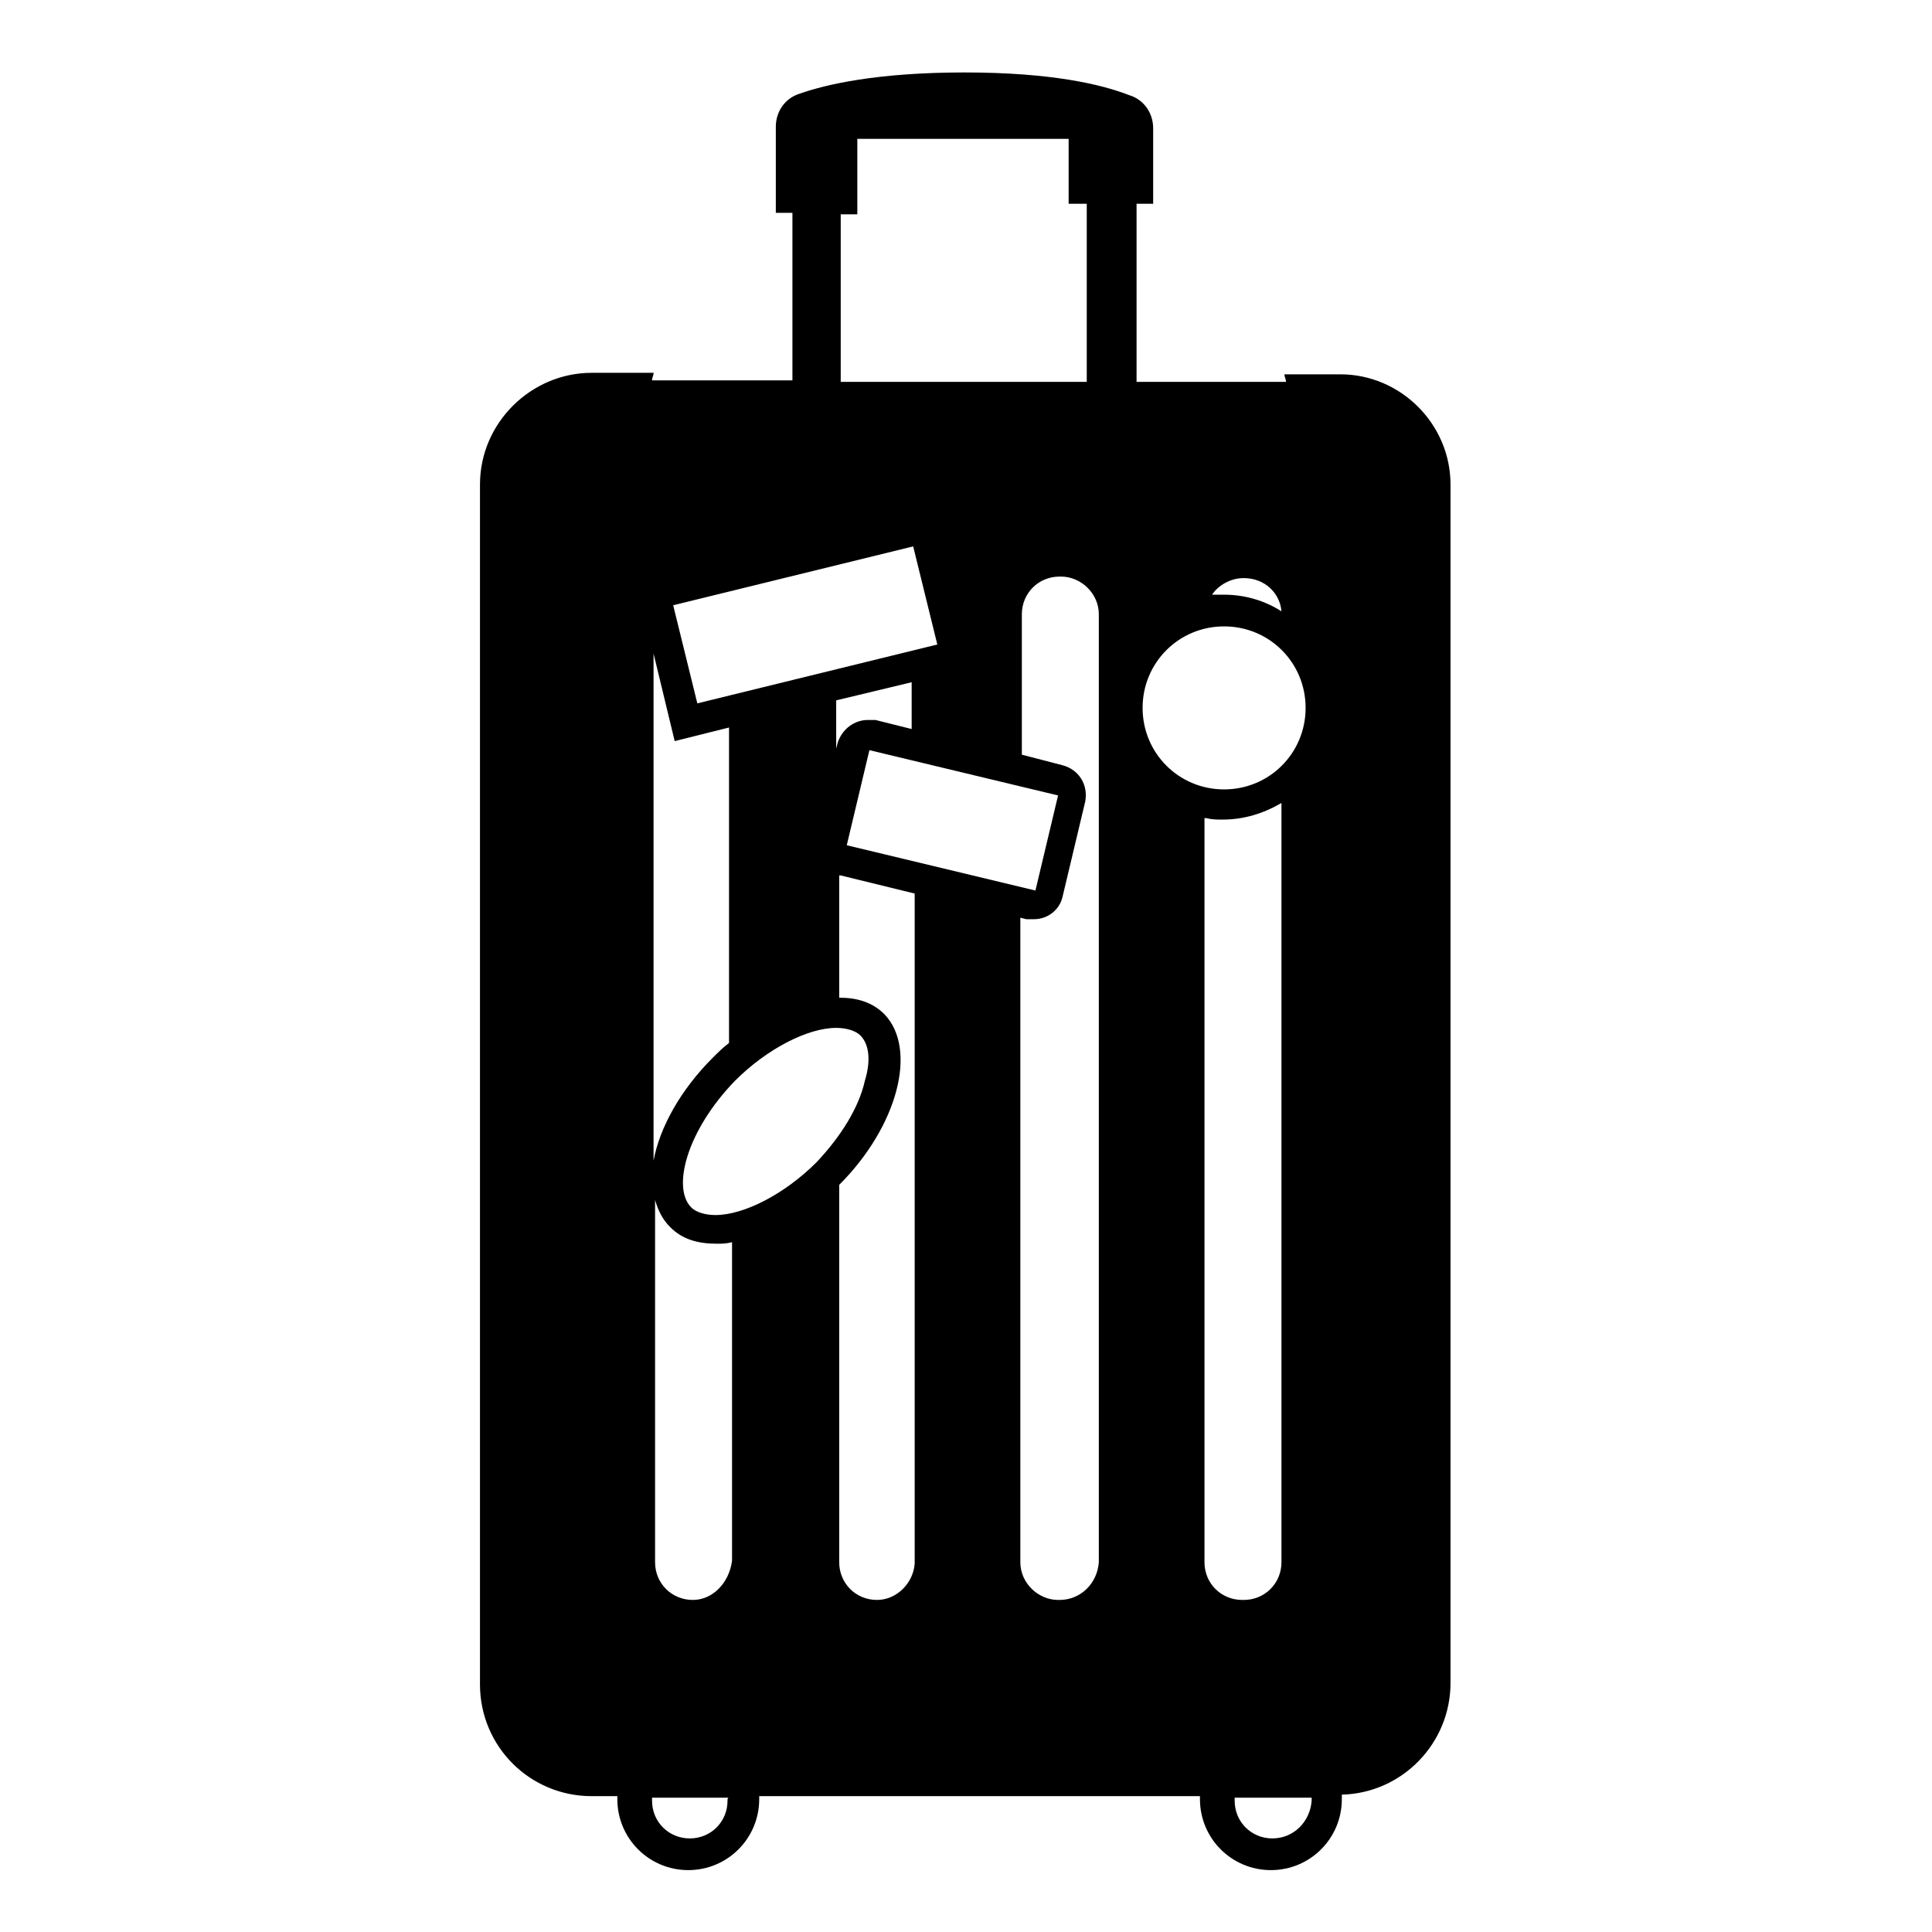 <svg width="128" height="128" xmlns="http://www.w3.org/2000/svg">
  <path d="M88.8,24.8h-3.7c0,0.2,0.1,0.3,0.1,0.5h-9.9V13.5h1.1v-5c0-1-0.6-1.9-1.6-2.2C73,5.6,69.7,4.8,63.9,4.8 S54.7,5.6,53,6.2c-1,0.3-1.6,1.2-1.6,2.2v5.7h1.1v11.1h-9.3c0-0.2,0.1-0.3,0.1-0.5h-4.1c-4,0-7.4,3.3-7.4,7.4v0.5v1.7v77.3 c0,4.1,3.3,7.4,7.4,7.4h1.7c0,0.1,0,0.2,0,0.2c0,2.6,2.1,4.7,4.7,4.7c2.6,0,4.7-2.1,4.7-4.7c0-0.1,0-0.2,0-0.2h29.2 c0,0.1,0,0.2,0,0.2c0,2.6,2.1,4.7,4.7,4.7c2.6,0,4.7-2.1,4.7-4.7c0-0.1,0-0.2,0-0.3c4-0.1,7.2-3.4,7.2-7.4V34.3v-1.7v-0.5 C96.1,28.1,92.8,24.8,88.8,24.8z M55.7,14.2h1.1v-5h14v4.3H72v11.8H55.7V14.2z M60.5,36.2l1.6,6.5l-15.9,3.9l-1.6-6.5L60.5,36.2z M57.6,49.7l12.5,3L68.6,59l-12.5-3L57.6,49.7z M55.5,49.2l-0.1,0.4v-3.2l5-1.2v3.1L58,47.7c-0.1,0-0.3,0-0.5,0 C56.6,47.7,55.8,48.3,55.5,49.2z M43.3,43.3l1.4,5.8l3.6-0.9v20.9c-0.4,0.3-0.7,0.6-1.1,1c-2.1,2.1-3.5,4.6-3.9,6.8V43.3z M48.2,119.3c0,1.4-1.1,2.5-2.5,2.5c-1.4,0-2.5-1.1-2.5-2.5c0-0.1,0-0.2,0-0.2h5.1C48.2,119.1,48.2,119.2,48.2,119.3z M48.5,103.4 c-0.2,1.5-1.3,2.6-2.6,2.6c-1.4,0-2.5-1.1-2.5-2.5v-24c0.2,0.7,0.5,1.3,1,1.8c0.8,0.8,1.8,1.1,3.1,1.1c0.3,0,0.6,0,1-0.1V103.4z M47.4,80.5c-0.7,0-1.3-0.2-1.6-0.5c-1.3-1.3-0.3-5.1,2.9-8.4c2.1-2.1,4.8-3.5,6.7-3.5c0.7,0,1.3,0.2,1.6,0.5c0.6,0.6,0.7,1.7,0.3,3 c-0.4,1.8-1.6,3.7-3.2,5.4C52,79.1,49.3,80.5,47.4,80.5z M60.6,103.6c-0.1,1.3-1.2,2.4-2.5,2.4c-1.4,0-2.5-1.1-2.5-2.5v-25 c3.9-3.9,5.2-9,3-11.3c-0.8-0.8-1.8-1.1-3-1.1V58h0.1l4.9,1.2V103.6z M72.8,103.5L72.8,103.5c-0.1,1.4-1.2,2.5-2.6,2.5h-0.1 c-1.3,0-2.5-1.1-2.5-2.5V60.8l0.4,0.1c0.2,0,0.3,0,0.5,0c0.9,0,1.7-0.6,1.9-1.5l1.5-6.3c0.2-1.1-0.4-2.1-1.5-2.4L67.7,50v-9.3 c0-1.4,1.1-2.5,2.5-2.5h0.1c1.3,0,2.5,1.1,2.5,2.5V103.5z M82.4,38.3c1.4,0,2.4,1,2.5,2.2c-1.1-0.7-2.4-1.1-3.8-1.1 c-0.3,0-0.5,0-0.8,0C80.7,38.8,81.5,38.3,82.4,38.3z M75.7,46.9c0-3,2.4-5.4,5.4-5.4s5.4,2.4,5.4,5.4s-2.4,5.4-5.4,5.4 S75.7,49.9,75.7,46.9z M79.8,103.5V54.2h0.1c0.4,0.1,0.7,0.1,1.1,0.1c1.4,0,2.7-0.4,3.9-1.1v50.3c0,1.4-1.1,2.5-2.5,2.5h-0.1 C80.9,106,79.8,104.9,79.8,103.5z M86.9,119.3c-0.1,1.4-1.2,2.5-2.6,2.5c-1.4,0-2.5-1.1-2.5-2.5c0-0.1,0-0.2,0-0.2h5.1 C86.9,119.2,86.9,119.3,86.9,119.3z"/>
</svg>